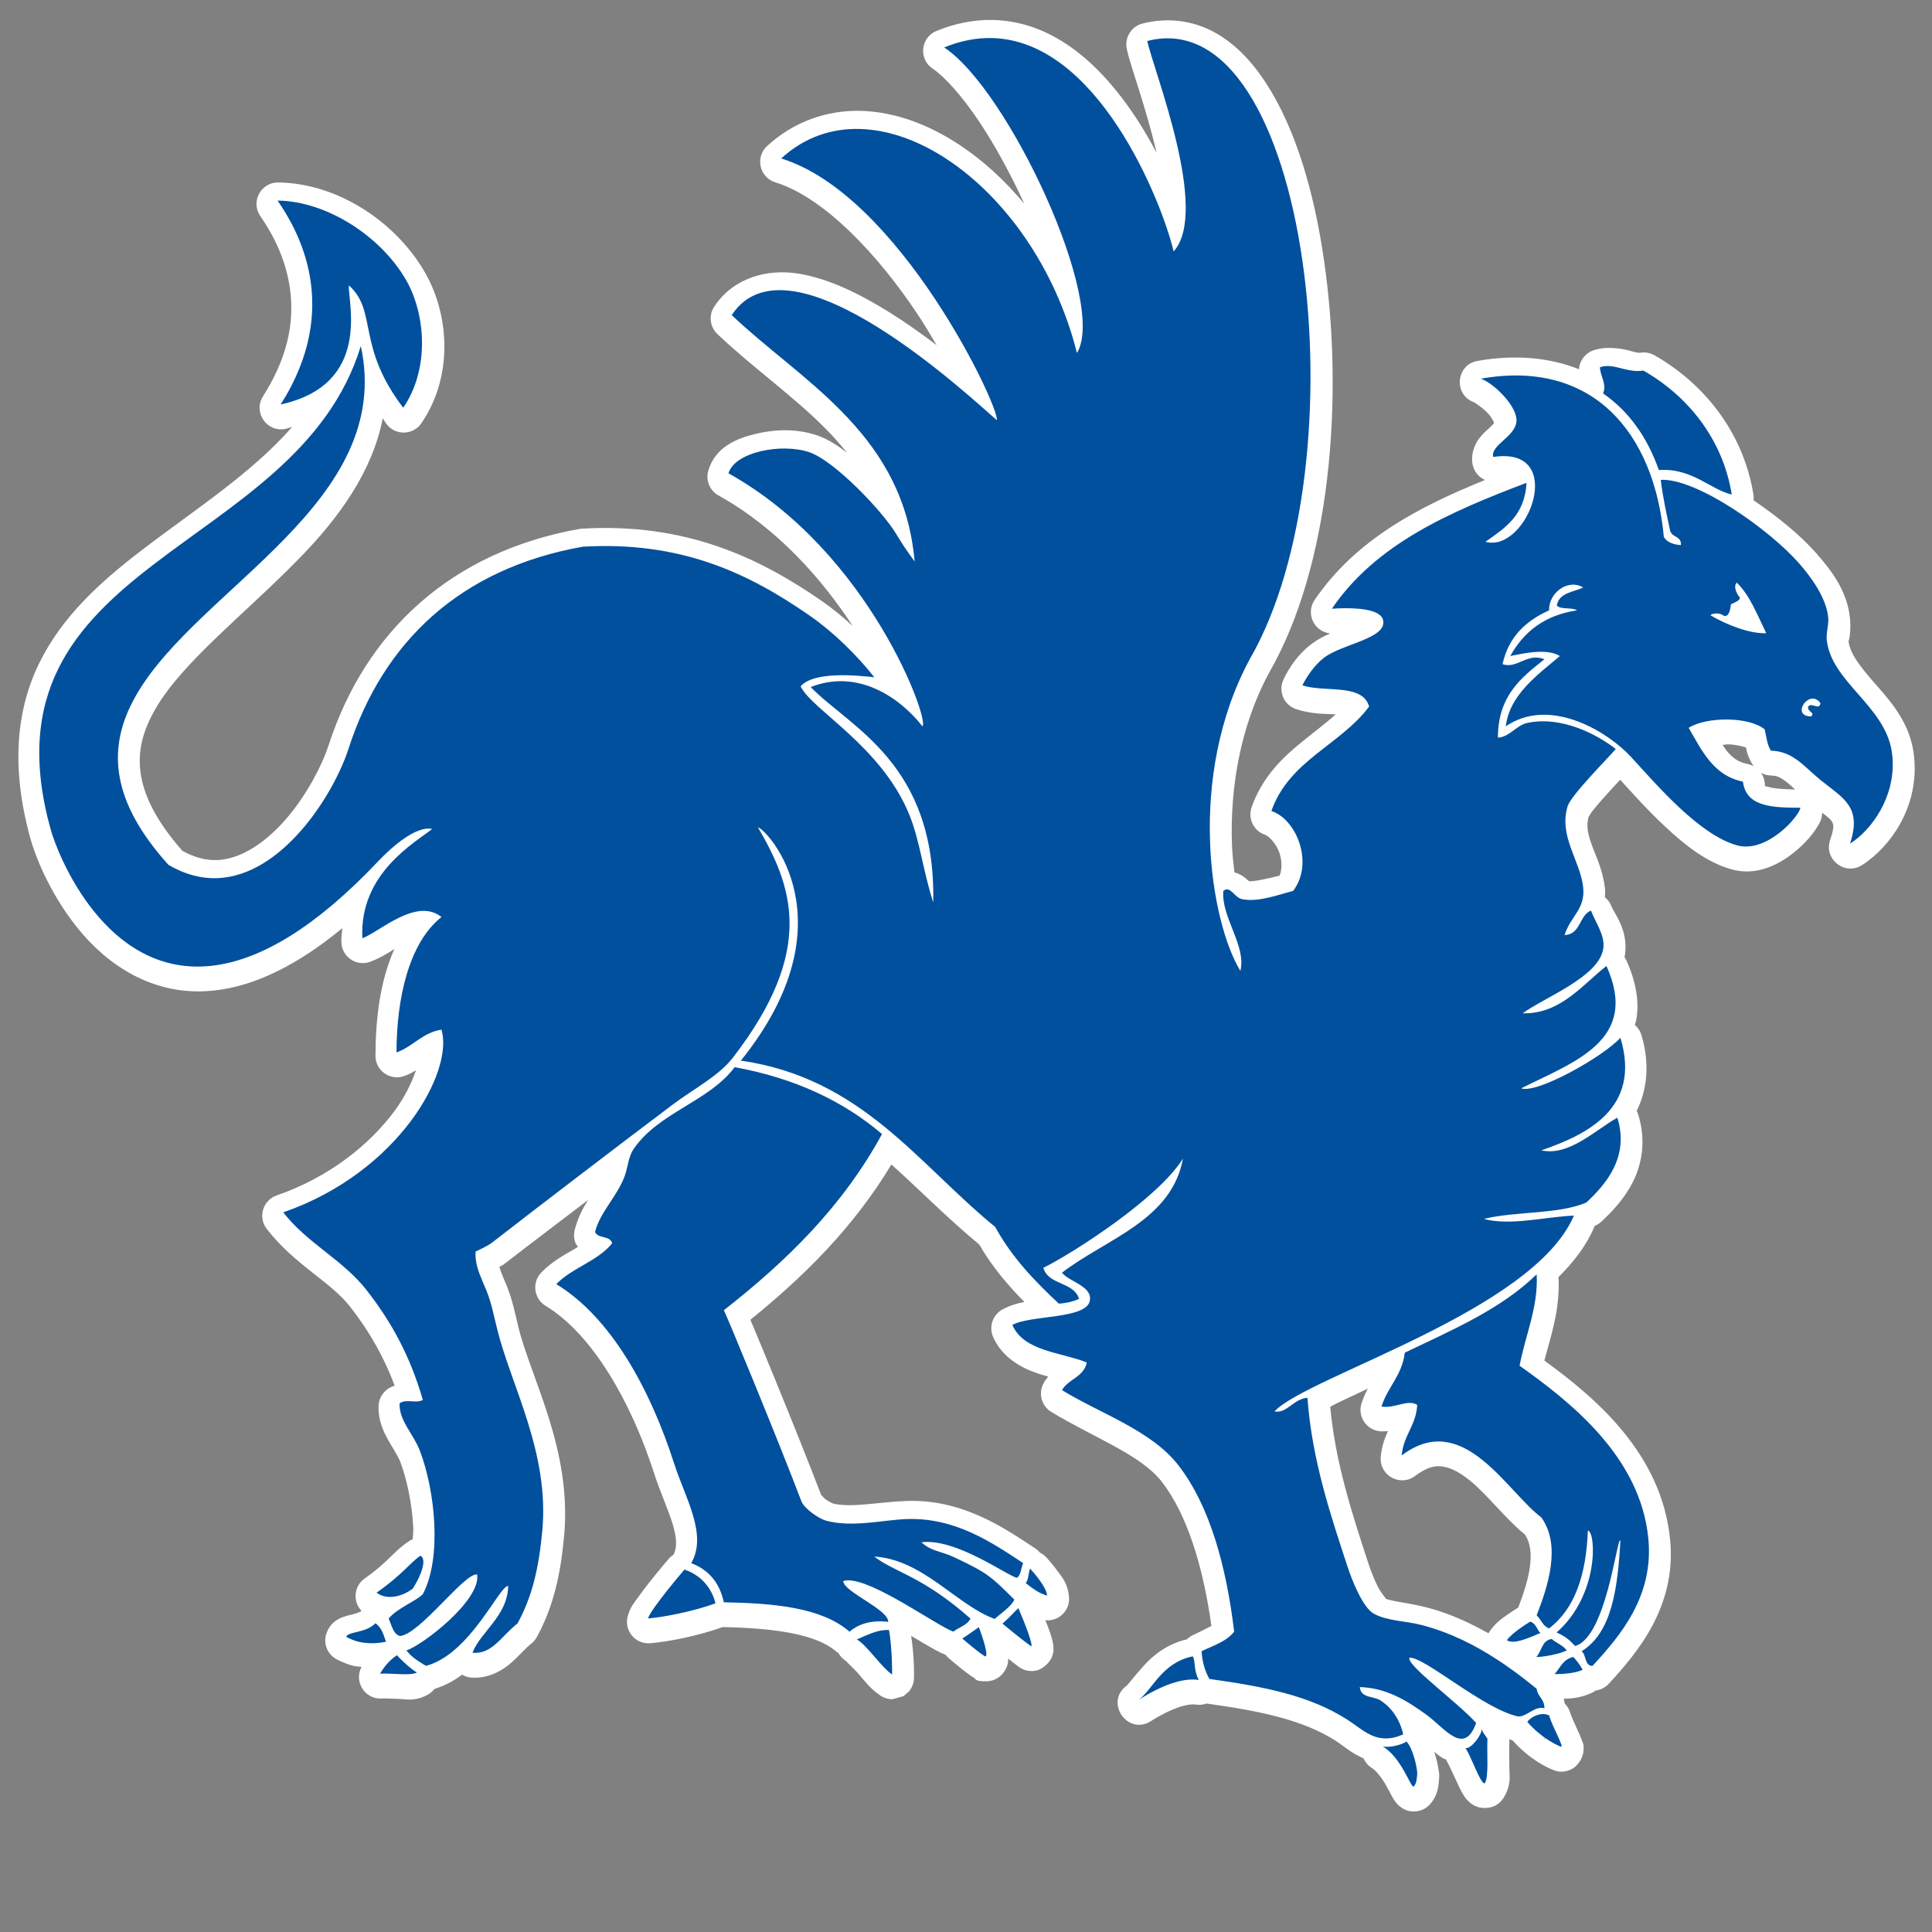 <?xml version="1.0" encoding="UTF-8" standalone="no"?>
<svg id="griff" xmlns:rdf="http://www.w3.org/1999/02/22-rdf-syntax-ns#" xmlns="http://www.w3.org/2000/svg" xml:space="preserve" version="1.1" xmlns:cc="http://creativecommons.org/ns#" xmlns:dc="http://purl.org/dc/elements/1.1/" viewBox="0 0 540 540"><rect x="0" y="0" width="540" height="540" fill="#808080" stroke="none"/><g id="g4428" fill-rule="evenodd"><path id="griff_border" style="color-rendering:auto;text-decoration-color:#000000;color:#000000;isolation:auto;mix-blend-mode:normal;shape-rendering:auto;solid-color:#000000;block-progression:tb;text-decoration-line:none;text-decoration-style:solid;image-rendering:auto;white-space:normal;text-indent:0;text-transform:none" d="m277.49 5.582c-5.068-0.113-10.379 0.871-15.746 3.07-4.465 1.831-5.052 7.916-1.02 10.566 3.145 2.067 8.13 7.554 12.891 14.666 4.476 6.687 8.898 14.836 12.68 23.072-5.467-6.582-11.581-12.137-18.047-16.42-8.698-5.762-18.102-9.265-27.504-9.545-9.402-0.279-18.779 2.887-26.33 9.816-3.411 3.132-2.139 8.784 2.285 10.152 13.855 4.279 28.906 20.577 39.596 36.613 2.031 3.047 3.765 5.983 5.484 8.893-4.11-3.11-8.475-6.237-13.104-9.121-8.21-5.115-16.843-9.452-25.467-10.863-8.624-1.411-18.202 1.059-23.582 9.229-1.597 2.425-1.228 5.645 0.875 7.646 9.924 9.445 21.392 17.414 30.629 26.836 2.019 2.06 3.879 4.204 5.658 6.406-2.707-2.151-5.51-3.954-8.625-4.986h-0.002c-5.375-1.782-11.298-1.69-16.777-0.393-5.479 1.297-11.443 3.701-13.406 10.305-0.801 2.696 0.378 5.586 2.836 6.953 16.59 9.225 28.96 23.429 37.52 36.479-2.724-2.476-5.587-4.866-8.643-6.982-17.409-12.058-38-21.931-67.074-20.209-0.234 0.014-0.467 0.042-0.697 0.084-35.834 6.381-59.822 28.69-70.125 60.605-1.649 5.11-5.755 13.184-11.217 19.721-5.462 6.537-12.135 11.351-18.59 12.111-0.52 0.061-1.039 0.099-1.557 0.111-2.914 0.07-5.998-0.696-9.451-2.582-7.064-8.025-10.467-14.876-11.516-20.756-1.086-6.089 0.069-11.454 3.008-17.154 0.31-0.601 0.639-1.204 0.988-1.807 7.687-13.276 25.404-26.803 40.566-42.42 10.623-10.942 20.015-23.714 22.949-38.752 0.392 0.55 0.646 1.056 1.072 1.615 2.477 3.253 7.411 3.13 9.723-0.242 8.986-13.11 7.789-30.175 1.139-41.916-7.937-14.009-24.147-25.142-41.123-25.387-4.872-0.068-7.79 5.392-5.025 9.404 2.607 3.782 6.617 10.418 8.076 18.957 1.459 8.539 0.599 18.949-7.33 31.418-2.859 4.501 1.134 10.216 6.344 9.08 0.644-0.141 1.194-0.36 1.809-0.525-11.53 13.167-27.453 23.248-42.361 34.697-11.295 8.674-21.904 18.251-28.289 31.223-6.385 12.971-8.073 29.105-2.502 49.158 1.21 4.356 5.085 14.885 13.107 24.9 8.023 10.016 20.954 19.399 38.158 17.555v-0.002c0.76-0.081 1.532-0.183 2.314-0.309 10.166-1.636 21.285-6.978 33.588-17.123-0.1 1.348-0.334 2.622-0.262 4.061 0.205 4.058 4.3 6.744 8.104 5.314 2.607-0.98 4.724-2.283 6.721-3.555-3.995 8.835-5.278 19.546-5.293 29.85-0.005 4.146 4.096 7.048 8.004 5.664 0.43-0.152 0.84-0.315 1.227-0.482 0.821-0.355 1.413-0.755 2.096-1.143-1.221 3.511-3.144 7.593-6.242 11.707-6.755 8.97-17.749 18.092-32.703 23.285-3.877 1.347-5.287 6.103-2.772 9.346 7.942 10.24 17.739 14.587 23.416 21.891v0.002c5.109 6.569 9.163 13.474 12.328 21.922-0.54 0.202-1.086 0.414-1.627 0.746-1.701 1.044-2.771 2.865-2.856 4.859-0.176 4.141 1.452 7.463 2.846 9.889s2.615 4.252 3.186 5.736c1.851 4.821 3.345 11.858 3.666 18.568 0.053 1.101-0.129 2.049-0.145 3.123-0.366 0.147-0.717 0.331-1.047 0.547-4.423 2.917-5.792 5.837-12.373 10.414-3.007 2.096-3.449 6.375-0.934 9.041-0.123 0.11-0.242 0.226-0.355 0.346 0.238-0.257-0.52 0.274-2.039 0.65-0.759 0.188-1.597 0.33-2.856 0.803-0.629 0.236-1.41 0.533-2.412 1.367-1.002 0.834-2.245 2.606-2.422 4.562-0.236 2.63 1.274 5.105 3.721 6.098-0.527-0.214 0.227 0.139 1.018 0.488 0.79 0.349 1.871 0.766 3.182 1.092 0.63 0.157 1.474 0.185 2.207 0.287-2.249 4.174 1.003 9.184 5.731 8.83 0.814-0.062 2.845 0.05 4.961 0.129 2.116 0.079 4.109 0.694 7.631-1.092 0.803-0.41 1.503-0.995 2.049-1.713 2.929-0.878 5.443-2.305 7.725-3.982 0.781 0.461 1.655 0.738 2.559 0.812 4.681 0.374 8.705-1.959 11.131-4.107 2.426-2.148 4.037-4.126 5.6-5.34 0.644-0.5 1.18-1.126 1.574-1.84 4.731-8.575 6.684-17.754 7.658-28.34v-0.002c2.204-23.953-9.162-43.777-12.725-58.086v-0.002c-0.958-3.844-1.575-7.444-3.291-11.723v-0.004c-0.397-0.988-0.796-1.897-1.152-2.736-0.432-1.017-0.707-1.826-0.951-2.607 0.441-0.25 0.811-0.389 1.379-0.805 0.046-0.034 0.092-0.068 0.137-0.104 6.618-5.138 15.165-11.581 23.279-17.785-1.445 2.322-2.869 4.97-3.728 8.398-0.301 1.2-0.223 2.465 0.223 3.619 0.16 0.415 0.481 0.684 0.709 1.049-0.362 0.219-0.627 0.418-1.018 0.645-2.767 1.609-6.184 3.399-9.244 6.559-2.679 2.768-2.093 7.308 1.201 9.305 13.227 8.016 24.009 27.119 30.348 46.863 1.703 5.308 4.026 10.23 5.221 14.324 1.145 3.925 1.197 6.42 0.18 8.383-0.513 0.32-0.975 0.716-1.369 1.174 0 0-2.401 2.797-4.932 5.979-1.265 1.591-2.566 3.279-3.674 4.852-1.108 1.573-1.995 2.388-2.783 5.041-1.203 4.05 2.046 8.042 6.256 7.688 5.059-0.426 13.137-1.97 20.275-4.527 0.098 0.008 0.195 0.013 0.293 0.016 13.79 0.279 25.741 1.92 31.311 6.746 0.234 0.199 0.484 0.38 0.746 0.541 0.561 1.019 1.406 1.853 2.432 2.4-0.88-0.467 1.38 1.346 3.137 3.361 1.756 2.016 3.292 4.211 6.207 6.131 0.98 0.645 2.128 0.989 3.301 0.988 0 0 3.144-0.888 3.144-0.889 0-0 1.537-1.357 1.537-1.357 0-0 0.493-0.701 0.627-0.955 0.134-0.254 0.22-0.454 0.285-0.621 0.262-0.67 0.279-0.91 0.316-1.115 0.075-0.41 0.077-0.543 0.088-0.678 0.021-0.27 0.025-0.417 0.029-0.59 0.008-0.345 0.008-0.716 0.004-1.17-0.009-0.907-0.039-2.103-0.102-3.453-0.098-2.128-0.369-4.559-0.697-6.885 2.227 1.339 4.786 2.855 6.564 3.828 0.567 0.31 1.111 0.598 1.66 0.863 0.455 0.22 0.915 0.408 1.397 0.592 0.24 0.321 0.511 0.618 0.811 0.885 0.704 0.622 2.151 1.845 3.686 3.066 0.767 0.611 1.526 1.199 2.264 1.719 0.369 0.26 0.718 0.499 1.191 0.771 0.474 0.272 0.149 1.024 3.504 0.973 2.013-0.031 3.875-1.069 4.961-2.764 1.087-1.697 1.076-2.75 1.068-3.576 1.05 0.823 2.099 1.68 3.068 2.369 1.346 0.957 3.027 1.318 4.646 0.996 2.314-0.459 4.078-2.644 4.535-3.861 0.458-1.217 0.417-1.87 0.412-2.377-0.01-1.014-0.143-1.498-0.264-2.027-0.241-1.058-0.564-2.042-0.959-3.176-0.282-0.809-0.707-1.772-1.049-2.662 3.789 0.408 6.993-2.773 6.613-6.564-0.388-3.862-2.02-5.549-3.314-7.324-1.294-1.775-2.598-3.209-2.981-3.635-0.51-0.566-1.123-1.029-1.807-1.365-0.364-0.435-0.789-0.815-1.26-1.131-8.973-5.94-20.492-13.834-36.033-13.305h-0.002c-7.859 0.267-15.546 2.044-20.795 0.654 0.474 0.122-0.965-0.462-1.871-1.141-0.916-0.686-1.482-1.924-1.004-0.664-3.175-8.37-8.456-21.51-13.033-32.711-2.289-5.601-4.399-10.708-5.979-14.48-0.399-0.953-0.65-1.536-0.977-2.307 14.999-12.123 28.897-25.881 39.42-43.402 7.964 7.139 15.657 15.009 24.568 22.383 3.581 6.251 8.002 11.337 12.598 16.053-1.99 0.389-4.024 0.947-6.102 2.072-2.739 1.485-3.886 4.818-2.641 7.674 2.526 5.791 7.85 8.638 12.363 10.191 1.169 0.402 1.922 0.583 3.045 0.902-0.443 0.544-0.882 1.126-1.277 1.838-1.564 2.818-0.622 6.368 2.133 8.041 11.909 7.228 24.984 11.927 30.896 19.527 7.134 9.177 11.584 23.921 13.865 40.297-1.221 0.666-2.859 1.459-5.219 2.59-0.599 0.289-1.147 0.676-1.619 1.145-5.529 1.277-9.493 4.514-12.053 7.359-2.656 2.952-4.513 5.403-4.801 5.613-6.218 4.562 0.198 14.017 6.734 9.924 0.899-0.566 1.749-1.069 2.555-1.516 5.639-3.129 8.844-3.332 10.076-3.139 1.001 0.157 2.026 0.057 2.978-0.289 0.018 0.003 0.036 0.005 0.055 0.008 15.308 2.15 26.897 4.559 36.188 10.512 1.869 1.199 4.079 3.272 7.65 4.836 0.493 1.121 1.317 2.064 2.361 2.703 1.066 0.651 2.656 2.616 3.84 4.691 0.592 1.038 1.092 2.043 1.623 3.016 0.266 0.486 0.504 0.944 1.004 1.623 0.25 0.34 0.542 0.749 1.236 1.322 0.694 0.574 2.077 1.594 4.4 1.441 1.454-0.095 2.824-0.716 3.853-1.746 1.368-1.37 2.105-3.193 2.381-4.424 0.275-1.231 0.291-1.978 0.344-2.406v-0.006c0.22-1.792 0.005-2.366-0.158-3.4-0.164-1.034-0.406-2.155-0.732-3.334-0.12-0.434-0.297-0.89-0.42-1.33 0.883 0.661 1.598 1.34 2.707 1.932 0.146 0.078 0.401 0.099 0.561 0.174 0.177 0.453 0.407 0.882 0.688 1.279-0.132-0.186 1.288 2.646 2.348 4.992 0.53 1.173 1.035 2.293 1.75 3.473 0.357 0.59 0.693 1.196 1.625 2.068 0.466 0.436 1.102 0.997 2.32 1.438 1.218 0.441 3.264 0.521 4.836-0.223 1.099-0.52 2.015-1.362 2.625-2.414 2.189-3.776 1.519-5.87 1.529-8.414 0.01-2.544-0.083-5.125 0.004-6.693 0.02-0.376 0.005-0.752-0.045-1.125 0.322 0.088 0.631 0.231 0.955 0.307 4.607 5.184 9.354 7.478 11.367 8.271 0.839 0.332 2.532 0.955 4.861-0.107 2.334-1.065 3.364-3.587 3.525-4.764 0.323-2.354-0.16-2.687-0.348-3.266-0.375-1.158-0.772-1.963-1.213-2.922-0.882-1.918-1.909-4.272-2.072-4.861-0.281-1.011-0.823-1.93-1.57-2.666-0.11-0.437-0.109-0.941-0.254-1.332 2.219-0.035 4.858-0.229 7.996-1.727 0.331-0.159 0.647-0.348 0.943-0.564 1.392-0.181 2.676-0.845 3.629-1.875 7.827-8.481 18.969-21.449 17.17-40.205-2.329-24.266-21.08-39.892-35.152-50.135 1.702-6.583 4.45-14.153 3.943-23.35 4.233-4.173 7.753-8.725 9.947-13.883 0.059-0.144 0.112-0.29 0.16-0.438 0.048-0.02 0.1-0.024 0.148-0.045 0.642-0.275 1.231-0.659 1.74-1.137 2.8-2.623 6.398-6.236 8.885-11.242 2.487-5.006 3.617-11.635 1.408-18.646-0.113-0.352-0.258-0.694-0.434-1.02 2.853-5.774 3.784-13.07 1.322-21.25-0.33-1.088-0.963-2.06-1.824-2.803 0.12-0.469 0.3-0.907 0.387-1.393 0.903-5.052-0.048-10.629-2.74-16.605-0.156-0.343-0.345-0.671-0.562-0.979 0.051-0.281 0.143-0.532 0.18-0.824v-0.006c0.861-6.892-2.968-11.149-3.816-13.371-0.376-0.98-1.004-1.844-1.818-2.506 0.042-0.764 0.094-1.527 0.014-2.334-0.519-5.204-2.58-9.175-3.75-12.465-1.116-3.139-1.493-5.263-0.855-7.621 0.154-0.232 0.554-0.994 1.145-1.746 0.951-1.213 2.289-2.761 3.699-4.328 1.524-1.694 2.632-2.88 4.01-4.356 3.446 3.789 7.754 8.62 12.678 13.201 5.447 5.068 11.38 9.829 18.385 11.824 7.037 2.005 13.198-1.301 17.363-4.586 2.083-1.642 3.781-3.39 5.098-5.047 0.658-0.828 1.22-1.624 1.711-2.488 0.491-0.864 1.065-1.51 1.228-3.689v-0.019c0.703 0.606 2.179 1.699 2.439 2.082 0.701 1.029 1.146 1.468-0.238 5.625-1.783 5.353 4.135 9.984 8.902 6.967 0.528-0.334 1.05-0.693 1.566-1.076 7.721-5.723 14.757-16.885 12.873-30.359v-0.002c-1.208-8.627-6.58-14.514-10.773-19.301-4.193-4.786-7.061-8.461-7.408-11.926v-0.002c0.021 0.198 0.704-1.963 0.449-5.734v-0.002c-0.578-8.538-6.064-14.905-9.719-19.061h-0.002c-4.159-4.726-10.498-9.908-17.281-14.52 0.063-0.545 0.051-1.097-0.035-1.639-2.889-17.643-14.033-31.118-27.664-38.896-1.184-0.676-2.563-0.928-3.91-0.715-1.607 0.254-3.506-1.328-9.02-1.336h-0.002c-1.272-0.002-2.703 0.189-4.115 0.67-2.291 0.783-3.888 2.867-4.047 5.283-8.13-3.244-17.731-4.199-28.357-2.32-6.072 1.075-6.768 9.512-0.953 11.566 0.014 0.005 2.491 1.541 4.023 3.248 0.831 0.925 1.296 1.942 1.576 2.516-0.244 0.289-0.579 0.717-1.32 1.389-0.845 0.766-1.917 1.642-3.031 3.172-1.114 1.53-2.317 4.41-1.613 7.318 0.441 1.814 1.701 3.319 3.408 4.072-18.462 7.487-36.105 16.613-47.631 33.547-2.551 3.758-0.165 8.877 4.354 9.34-1.72 0.753-3.482 1.644-5.182 2.932l-0.004 0.002c-3.985 3.023-6.397 6.833-7.875 9.986-1.523 3.251 0.131 7.103 3.537 8.238 4.325 1.441 8.152 1.287 11.084 1.475-2.712 2.405-5.828 4.763-9.148 7.432-5.469 4.396-11.383 9.95-14.379 18.539-1.106 3.17 0.605 6.631 3.795 7.678 0.95 0.312 3.141 2.389 4.045 5.246 0.687 2.171 0.698 4.353-0.006 6.166-3.576 0.892-6.923 1.651-8.504 1.566-0.184-0.129-0.223-0.126-0.555-0.428-0.606-0.552-1.591-1.493-3.566-2.045-0.3-2.616-0.612-5.235-0.703-8.027-0.494-15.113 2.143-32.455 10.373-47.746 17.134-29.708 21.005-76.371 15.385-115.19-2.8-19.444-8-36.882-16.08-49.413-4.04-6.266-8.86-11.374-14.76-14.541-5.9-3.167-12.91-4.134-19.93-2.328-3.101 0.799-5.028 3.892-4.379 7.027 0.602 2.909 1.882 6.593 3.432 11.553 1.55 4.96 3.329 10.872 4.727 16.777 0.055 0.233 0.083 0.455 0.137 0.688-1.715-3.22-3.579-6.474-5.686-9.672-9.1-13.814-22.3-26.981-40.03-27.378zm205.4 202.47c2.123 0.027 3.854 0.474 5.098 0.867 0.284 1.456 0.776 3.138 2.088 5.133 0.026 0.036 0.053 0.072 0.08 0.107-0.528-0.291-1.097-0.5-1.688-0.621-2.679-0.54-4.149-1.651-5.863-3.703-0.374-0.448-0.747-1.096-1.117-1.631 0.488-0.034 0.915-0.159 1.402-0.152zm9.334 7.973c0.826 0.45 1.746 0.699 2.686 0.729 1.791 0.054 2.634 0.467 4.154 1.592 0.667 0.493 1.835 1.55 2.686 2.316-3.083-0.062-5.843-0.229-7.189-0.65-1.591-0.498-1.139 0.208-1.32-1.305-0.117-0.963-0.465-1.883-1.016-2.682zm-109.92 172.11c-0.634 1.238-1.273 2.554-1.77 4.156-1.062 3.427 1.101 7.013 4.627 7.674 1.068 0.2 1.867 0.061 2.764 0.031-0.847 1.907-1.74 4.197-2 7.242-0.441 5.178 5.462 8.43 9.604 5.291 0.417-0.316 0.819-0.598 1.205-0.846 2.999-1.925 4.898-2.094 7.004-1.688 2.106 0.407 4.585 1.754 7.217 3.908 4.944 4.048 9.657 10.44 15.299 15.035 1.454 2.242 1.865 5.17 1.363 8.953-0.486 3.67-1.863 7.747-3.258 11.428-0.329 0.197-1.238 0.729-2.664 1.734-1.661 1.171-3.537 2.322-5.332 4.924-0.119 0.172-0.228 0.35-0.328 0.533-5.206-2.897-10.721-5.511-16.973-7.146h-0.004c-5.403-1.415-10.016-1.741-11.779-2.527-0.039 0.001-0.117-0.03-0.246-0.1 0.066 0.036 0.17 0.065 0.246 0.1 0.258-0.006-1.244-1.468-2.193-3.377-1.106-2.225-2.117-4.925-2.65-6.562v-0.004c-4.311-13.215-9.156-27.719-10.635-43.686 0.911-0.459 1.517-0.843 2.494-1.307 2.261-1.072 5.435-2.58 8.01-3.768zm49.461 97.539c0.039 0.028 0.078 0.055 0.117 0.082-0.357 0.533-0.332 0.309-0.285 0.281 0.038-0.023-0.038-0.008-0.086-0.002 0.075-0.125 0.164-0.243 0.254-0.361zm-1.168 4.215c0.031 0.074 0.176 0.408 0.17 0.391-0.006-0.019-0.107-0.081-0.17-0.391z" fill="#fff"/><path id="griff_fill" d="m277.23 10.639c-4.21-0.095-8.66 0.708-13.33 2.625 17.95 11.796 45.73 71.327 37.11 85.392-12.1-47.994-56.87-78.038-82.66-54.369 33.05 10.208 61.03 69.453 60.27 73.153-6.17-5.22-57.77-54.172-74.1-29.37 18.88 17.98 46.26 32.12 50.75 65.55 0.15 1.08 0.27 2.18 0.37 3.3-2.53-3.49-3.15-4.37-5.15-7.68-3.98-6.59-17.44-20.59-24.34-22.87-7.74-2.57-20.76-0.08-22.54 5.92 39.63 22.04 56.46 69.63 54.19 70.68-6.18-7.87-17.92-16.17-31.21-10.94 10.79 11.18 35.09 21.27 34.25 60.19-2.86-8.83-3.73-17.29-6.72-24.6-7.85-19.14-27.23-29.21-30.35-35.8 3.84-4.28 15.74-3.03 20.6-2.53-4.73-6-11.19-12.46-18.22-17.33-16.89-11.69-35.7-20.78-63.3-19.15-33.99 6.05-55.73 26.36-65.469 56.55-3.892 12.05-17.359 33.89-34.815 35.94-0.698 0.09-1.402 0.14-2.113 0.16-4.264 0.1-8.745-1.01-13.365-3.73-16.211-17.93-16.839-32.39-10.07-45.52 0.356-0.69 0.732-1.37 1.128-2.06 17.427-30.09 72.214-53.68 62.704-97.423-18.029 58.793-107.79 59.153-86.684 135.13 1.865 6.72 15.214 41.27 44.848 38.1 0.658-0.07 1.323-0.16 1.998-0.27 12.144-1.95 26.91-10.18 44.608-28.87 3.4-3.59 10.45-10.11 15.17-9.12-4.69 3.79-20.42 12.36-19.51 30.55 4.93-1.85 15.12-11.53 22.12-5.93-9.09 7.17-12.56 22.67-12.58 37.85 0.29-0.1 0.57-0.22 0.85-0.34 4.13-1.78 6.67-5.23 11.73-6.04 3.48 11.73-11.94 39.86-44.228 51.07 6.825 8.8 16.612 13.14 23.408 21.89 6.76 8.69 12.02 18.13 15.61 30.55-2.16 1.08-4.34-0.42-6.5 0.91-0.21 4.87 3.8 8.45 5.64 13.22 4.29 11.17 6.24 29.94 0.86 40.13-1.69 1.86-6.94 3.77-9.56 6.81 1.05 2.51 1.34 4.34 3.16 4.91 5.63-0.5 18.16-17.9 21.58-17.19 1.07 7.32-15.61 19.98-19.79 21.21 1.66 2.06 3.21 2.91 5.48 4.32 12.36-3.24 20.59-22.58 22.98-22.34-0.14 8.46-7.98 13.05-9.97 18.69 5.55 0.45 8.05-4.69 12.57-8.2 4.2-7.62 6-15.82 6.94-26 2-21.7-8.66-40.37-12.57-56.08-1.02-4.06-1.58-7.31-3.04-10.94-0.35-0.88-0.73-1.75-1.11-2.63-1.12-2.65-2.16-5.36-1.92-8.32 0.54-0.19 3.48-1.66 4.33-2.28 14.44-11.21 34.74-26.71 50.73-38.76 6.05-4.56 12.79-7.89 16.91-13.22 23.4-30.32 16.34-48.13 6.94-64.3 2.65 0.61 26.44 26.42-4.77 65.21 33.81 4.88 49.46 28.85 71.1 46.51 4.64 8.5 11.05 15.13 17.78 21.43 2.15-0.17 4.06-0.59 5.63-1.36-1.47-4.83-8.58-3.75-9.97-8.67 8.33-4.1 32.22-19.47 39.02-30.55-3.13 17.38-21.66 22.51-33.81 31.92 2.01 2.55 8.44 3.71 7.8 7.75-0.83 5.28-16.46 4.01-21.68 6.84 3.23 7.4 13.34 7.55 20.81 10.49-0.83 4.14-5.17 4.59-6.93 7.75 11.03 6.7 24.97 11.27 32.52 20.98 8.77 11.28 13.42 28.24 15.6 46.51-2.13 2.77-5.83 3.9-9.1 5.47 0.18 3.15 0.99 5.64 2.17 7.75 15.48 2.17 28.03 4.64 38.59 11.4 4.75 3.05 8.25 7.3 15.6 4.1-0.97-4.21-3.25-7.54-6.5-9.57-1.78-1.12-5.36-0.54-5.64-3.65 7.23 0.21 12.86 3.55 18.65 7.75 5.06 3.67 10.49 11.69 13.87 2.28-5.11-5.72-19.61-16.23-18.64-18.24 4.13-0.33 20.63 14.31 30.34 16.42 2.53 0.1 4.68-3.05 7.38-2.28 0.05-2.64-1.9-3.17-2.17-5.47-2.27-1.85-4.63-3.68-7.07-5.43-1.22-0.88-2.47-1.74-3.74-2.57-6.36-4.17-13.36-7.72-21.27-9.79-4.51-1.18-9.75-1.13-13.45-3.19-3.09-1.72-6.14-9.46-7.36-13.22-4.48-13.71-9.88-29.38-11.18-47.12-3.85 0.26-5.84 4.53-9.2 3.8 9.24-9.89 72.29-27.96 83.68-54.72-7.83 0.3-17.98 2.96-25.15 0.91 8.92-2.17 20.81-1.22 28.62-4.56 5.24-4.91 12.16-12.61 8.67-23.71-5.99 3.3-13.5 10.86-21.25 9.12 12.77-4.39 28.04-11.77 22.11-31.46-4.7 5.19-23.2 15.7-27.74 14.13 14.74-7.41 33.22-13.37 23.84-34.2-6.3 4.92-12.13 12.47-21.49 13.18-0.63 0.04-1.27 0.06-1.92 0.04 6.14-4.5 21.54-10.24 22.54-18.23 0.46-3.62-2.15-7.04-3.46-10.49-3.12 1.28-2.9 6.07-6.58 6.76-0.25 0.05-0.51 0.07-0.8 0.08 1.69-5.28 5.81-7.2 5.21-13.23-0.75-7.5-6.96-14.36-4.34-22.8 0.93-2.98 10.82-12.94 13.44-15.95-5.1-4.02-15.13-9.34-24.71-7.3-2.88 0.61-4.82 3.61-7.66 4.05-0.19 0.03-0.38 0.05-0.58 0.05 0.06-11.79 6.58-16.79 13.01-21.88-4.72-1.99-7.65 2.79-11.71 1.36 1.71-7.77 6.64-12.16 13.01-15.04-0.1-5.01 5.34-8.92 9.54-6.39-2.8 1.32-6.73 1.44-7.38 5.02 1.04 1.19 3.86 0.51 5.36 1.21 0.1 0.05 0.2 0.1 0.28 0.16-8.99 1.34-14.87 5.94-18.64 12.77 1.05-0.22 2.22-0.46 3.43-0.67 3.64-0.64 7.71-0.97 10.44 0.67-6.01 5.08-14.12 10.8-15.12 19.65 0.38-0.27 0.77-0.51 1.16-0.74 12.04-7.03 27.4 2.26 33.91 9.36 7.3 7.96 18.97 21.63 29.48 24.62 8.47 2.41 17.61-8.32 17.78-10.49-7.63-0.04-15.19-0.14-16.05-7.3-8.24-1.66-11.45-8.62-15.17-15.04 4.97-3.15 16.9-3.19 21.25 0.45 0.47 2.09 0.72 4.41 1.73 5.93 6.25 0.19 9.24 4.45 13.87 8.21 6.21 5.03 11.7 7.4 8.24 17.78 0.4-0.25 0.8-0.53 1.21-0.82 6.01-4.46 12.02-13.86 10.5-24.71-1.82-12.98-17.03-19.67-18.21-31.47-0.19-1.85 0.55-4.13 0.43-5.92-0.38-5.65-4.9-11.72-8.24-15.51-8.18-9.3-28.46-23.71-38.58-23.25 0.58 5.01 1.63 9.53 2.6 14.13 0.4 2.01 3.22 1.48 3.03 4.11-2.16-0.16-3.89-0.77-4.77-2.28-2.71-29.07-19.83-49.77-51.16-44.23 3.76 1.32 10.23 7.78 9.97 11.85-0.27 4.4-7.32 6.66-6.5 10.03 20.91-3.21 9.69 26.95-2.17 23.72 5.53-3.92 10.95-7.34 11.49-16.5-21.66 8.22-42.11 17.12-54.41 35.19 0.6-0.04 1.27-0.08 1.97-0.1 4.93-0.18 11.66 0.2 12.34 3.29 1.14 5.18-11.28 6.55-16.48 10.49-2.7 2.04-5.03 5.53-6.07 7.75 6.15 2.05 16.82-0.66 18.64 5.93-8.09 10.8-22.38 15.06-27.31 29.18 7.07 2.33 11.95 14.6 6.07 22.35-3.79 0.93-9.75 3.26-14.31 2.28-2.18-0.47-3.27-3.94-5.2-2.28-0.61 7.4 6.49 15.28 4.77 22.34-8.37-13.64-15.13-54.14 2.6-87.09 31.97-55.17 16.84-184.53-28.62-172.82 1.67 8.021 17.54 47.471 7.37 58.819-3.45-14.364-21.33-58.981-50.81-59.64zm-199.65 45.418c5.647 8.192 18.2 29.744 0.869 56.993 25.723-5.62 18.669-28.898 19.076-33.282 8.087 7.317 1.959 16.845 15.177 34.202 7.35-10.73 6.35-25.895 0.87-35.57-6.78-11.965-21.826-22.139-35.992-22.343zm371.78 46.243c-0.72 0-1.44 0.1-2.18 0.35 0.13 2.62 2.01 4.75 0.87 7.3 7.24 5 12.36 12.24 15.61 21.43 9.31-0.65 14.41 5.5 20.38 6.84-2.57-15.71-12.43-27.64-24.72-34.65-3.91 0.62-6.87-1.26-9.96-1.27zm36.07 60.54c3.75 3.66 5.78 9.13 8.24 14.14-4.58 0.22-11.19-2.39-15.61-5.02 0.63-0.66 2.84-0.66 3.47 0 1.67 1 2.16-1.76 2.27-3.07 1.24-0.59 3.38-1.31 2.07-2.4-0.52-0.89-1.43-2.55-0.44-3.65zm21.55 32.43c0.65 0.09 1.31 0.48 1.86 1.32-0.41 2.09-2.52-0.44-3.46 0.91-0.26 1.6 2.04 1.5 0.86 2.74-4.89-0.02-2.07-5.36 0.74-4.97zm-301.64 103c-7.21 9.66-21.18 12.6-28.18 22.8-1.61 2.34-1.59 5.04-2.6 7.75-2.16 5.75-6.84 9.93-8.24 15.51 0.75 1.94 4.3 0.95 4.77 3.19-4.06 5-11.16 6.81-15.61 11.4 15.44 9.36 26.37 29.67 32.95 50.16 3.05 9.51 9.41 19.82 4.77 27.82 4.77 1.82 7.92 5.35 9.11 10.94 14.03 0.28 27.27 1.41 35.12 8.21 2.51-2.07 5.82-3.3 10.84-2.74 0.02-3.54-12.49-8.36-12.58-11.4 5.85-1.94 23.46 10.66 29.7 13.67 0.41 0.2 0.78 0.36 1.09 0.47 1.54-1.27 3.84-1.73 4.77-3.65-13.5-11.94-21.07-12.85-26.89-17.33 13.49 0.74 23.17 13.65 33.66 17.43 1.53-1.42 4.55-3.36 5.5-5.39-6.59-6.6-7.63-7.51-16.7-11.8-3.83-1.82-6.49-1.66-9.28-4.24 9.71-1.23 24.25 9.54 26.71 9.93 1.15-0.77 1.1-2.79 1.74-4.1-9.01-5.96-19.11-12.77-32.52-12.32-6.73 0.23-15.14 2.43-22.55 0.46-2.01-0.54-6.12-3.33-6.94-5.47-6.26-16.51-21.12-52.57-21.67-53.35 17.4-13.62 33.17-28.95 44.22-49.25-10.86-9.25-24.44-15.64-41.19-18.7zm224.16 57.91c-9.96 9.74-23.64 15.57-36.85 21.89-0.8 6.46-4.8 9.55-6.51 15.05 3.58 0.67 7.24-2.13 9.98-0.46-0.34 5.89-3.85 8.42-4.34 14.14 0.53-0.4 1.06-0.78 1.59-1.11 16.28-10.45 27.94 11.3 37.43 18.43 5.66 7.86 1.82 19.32-1.3 27.37 1.23 1.14 1.72 3.05 3.47 3.64 7.15-5.39 10.39-14.9 10.84-27.35 2.28 0.37 3.24 18.01-8.73 28.49 2.68 1.27 3.4 1.93 5.17 3.79 8.72-2.42 11.67-30.54 12.66-29.55-0.74 13.36-2.35 25.79-10.84 31.01 1.35 1.01 0.74 4.08 3.04 4.1 7.7-8.35 17.16-19.37 15.61-35.56-2.21-23-21.98-38.37-35.99-48.34 1.54-8.26 5.3-16.61 4.77-25.54zm-312 78.65c-2.71 1.79-5.08 5.34-12.25 10.33 2.94 2.2 7.23 1.07 10.11-1.13 2.37-3.62 4.06-8.31 2.14-9.2zm170.4 3.57c-0.61 1.81-0.34 2.96-1.21 4.07 1.07 0.81 3.63 2.98 6 3.48-0.25-2.52-4-6.67-4.79-7.55zm-96.59 0.3s-9.38 10.93-10.2 13.67c4.3-0.36 12.4-1.9 18.85-4.22 0 0-1.15-6.93-8.65-9.45zm93.33 10.77c-1.09 0.98-1.98 2.16-4.44 4.34 0.16 0.13 5.1 4.26 8 6.32 0.64-0.13-1.51-5.87-3.56-10.66zm143.08 3.78s-5.01 2.96-6.54 5.19c1.95 1.31 6.1-0.65 9.4-2.02-0.93-0.64-1.12-2.61-2.86-3.17zm-322.78 0.45c-2.6 2.8-8.017 2.31-8.155 3.84 0.939 0.38 4.405 2.69 11.125 1.33-0.61-1.31-0.85-3.6-2.97-5.17zm168.65 1.1c-1.31 0.87-2.84 2.08-4.63 3.16 1.06 0.94 5.94 5.04 6.58 5.03 0.76-1.2-1.88-7.99-1.95-8.19zm-25.12 0.78c-3.22-0.04-5.14 1-8.98 2.65 2.63 1.4 7.01 7.92 9.83 9.78 0.1 0 0.01-8-0.85-12.43zm185.22 2.49c-2.87 0.63-2.61 3.18-4.28 5.06 0.25 0 0.53-0.01 0.84-0.03 2.19-0.16 5.68-0.85 7.63-1.78-0.76-1.35-3.2-2.25-4.19-3.25zm-322.74 4.56c-2.52 1.72-3.73 3.55-4.74 5.18 3.23-0.24 8.37 0.67 10.33-0.33-1.63-0.95-4.28-3.34-5.59-4.85zm222.45 0.32c-8.6 1.71-11.32 9.37-15.08 12.12 0.99-0.62 1.93-1.18 2.84-1.69 6.36-3.52 10.84-4.3 13.92-3.82-1.52-2.79-0.84-4.93-1.68-6.61zm106.34 0.18c-2.87 0.64-3.57 2.91-5.24 4.79 2 0 5.65-0.15 7.86-1.21-0.75-1.34-1.63-2.57-2.62-3.58zm-8.23 15.96c-2.14-0.11-4.12 1.35-4.62 2.19 3.84 4.43 8.13 6.44 9.33 6.91 1.21 0.48-2.33-5.49-3.23-8.73-0.49-0.23-0.99-0.34-1.48-0.37zm-17.34 4.13c0 1.72-2.99 5.64-4.57 5.4 1.69 2.39 4.29 10.33 5.42 9.8 1.17-2.02 0.51-8.32 0.73-12.43-0.81-1.33-1.34-1.63-1.58-2.77zm-21.06 3.54c-1.04 0.77-3.84 1.57-5.81 1.48-0.28-0.01-0.55-0.05-0.79-0.1 5.25 3.21 7.68 11.29 8.58 11.23 0.87-0.87 0.86-2 1.02-3.33 0.16-1.32-1.08-7.33-3-9.28z" fill="#00509e"/></g></svg>
